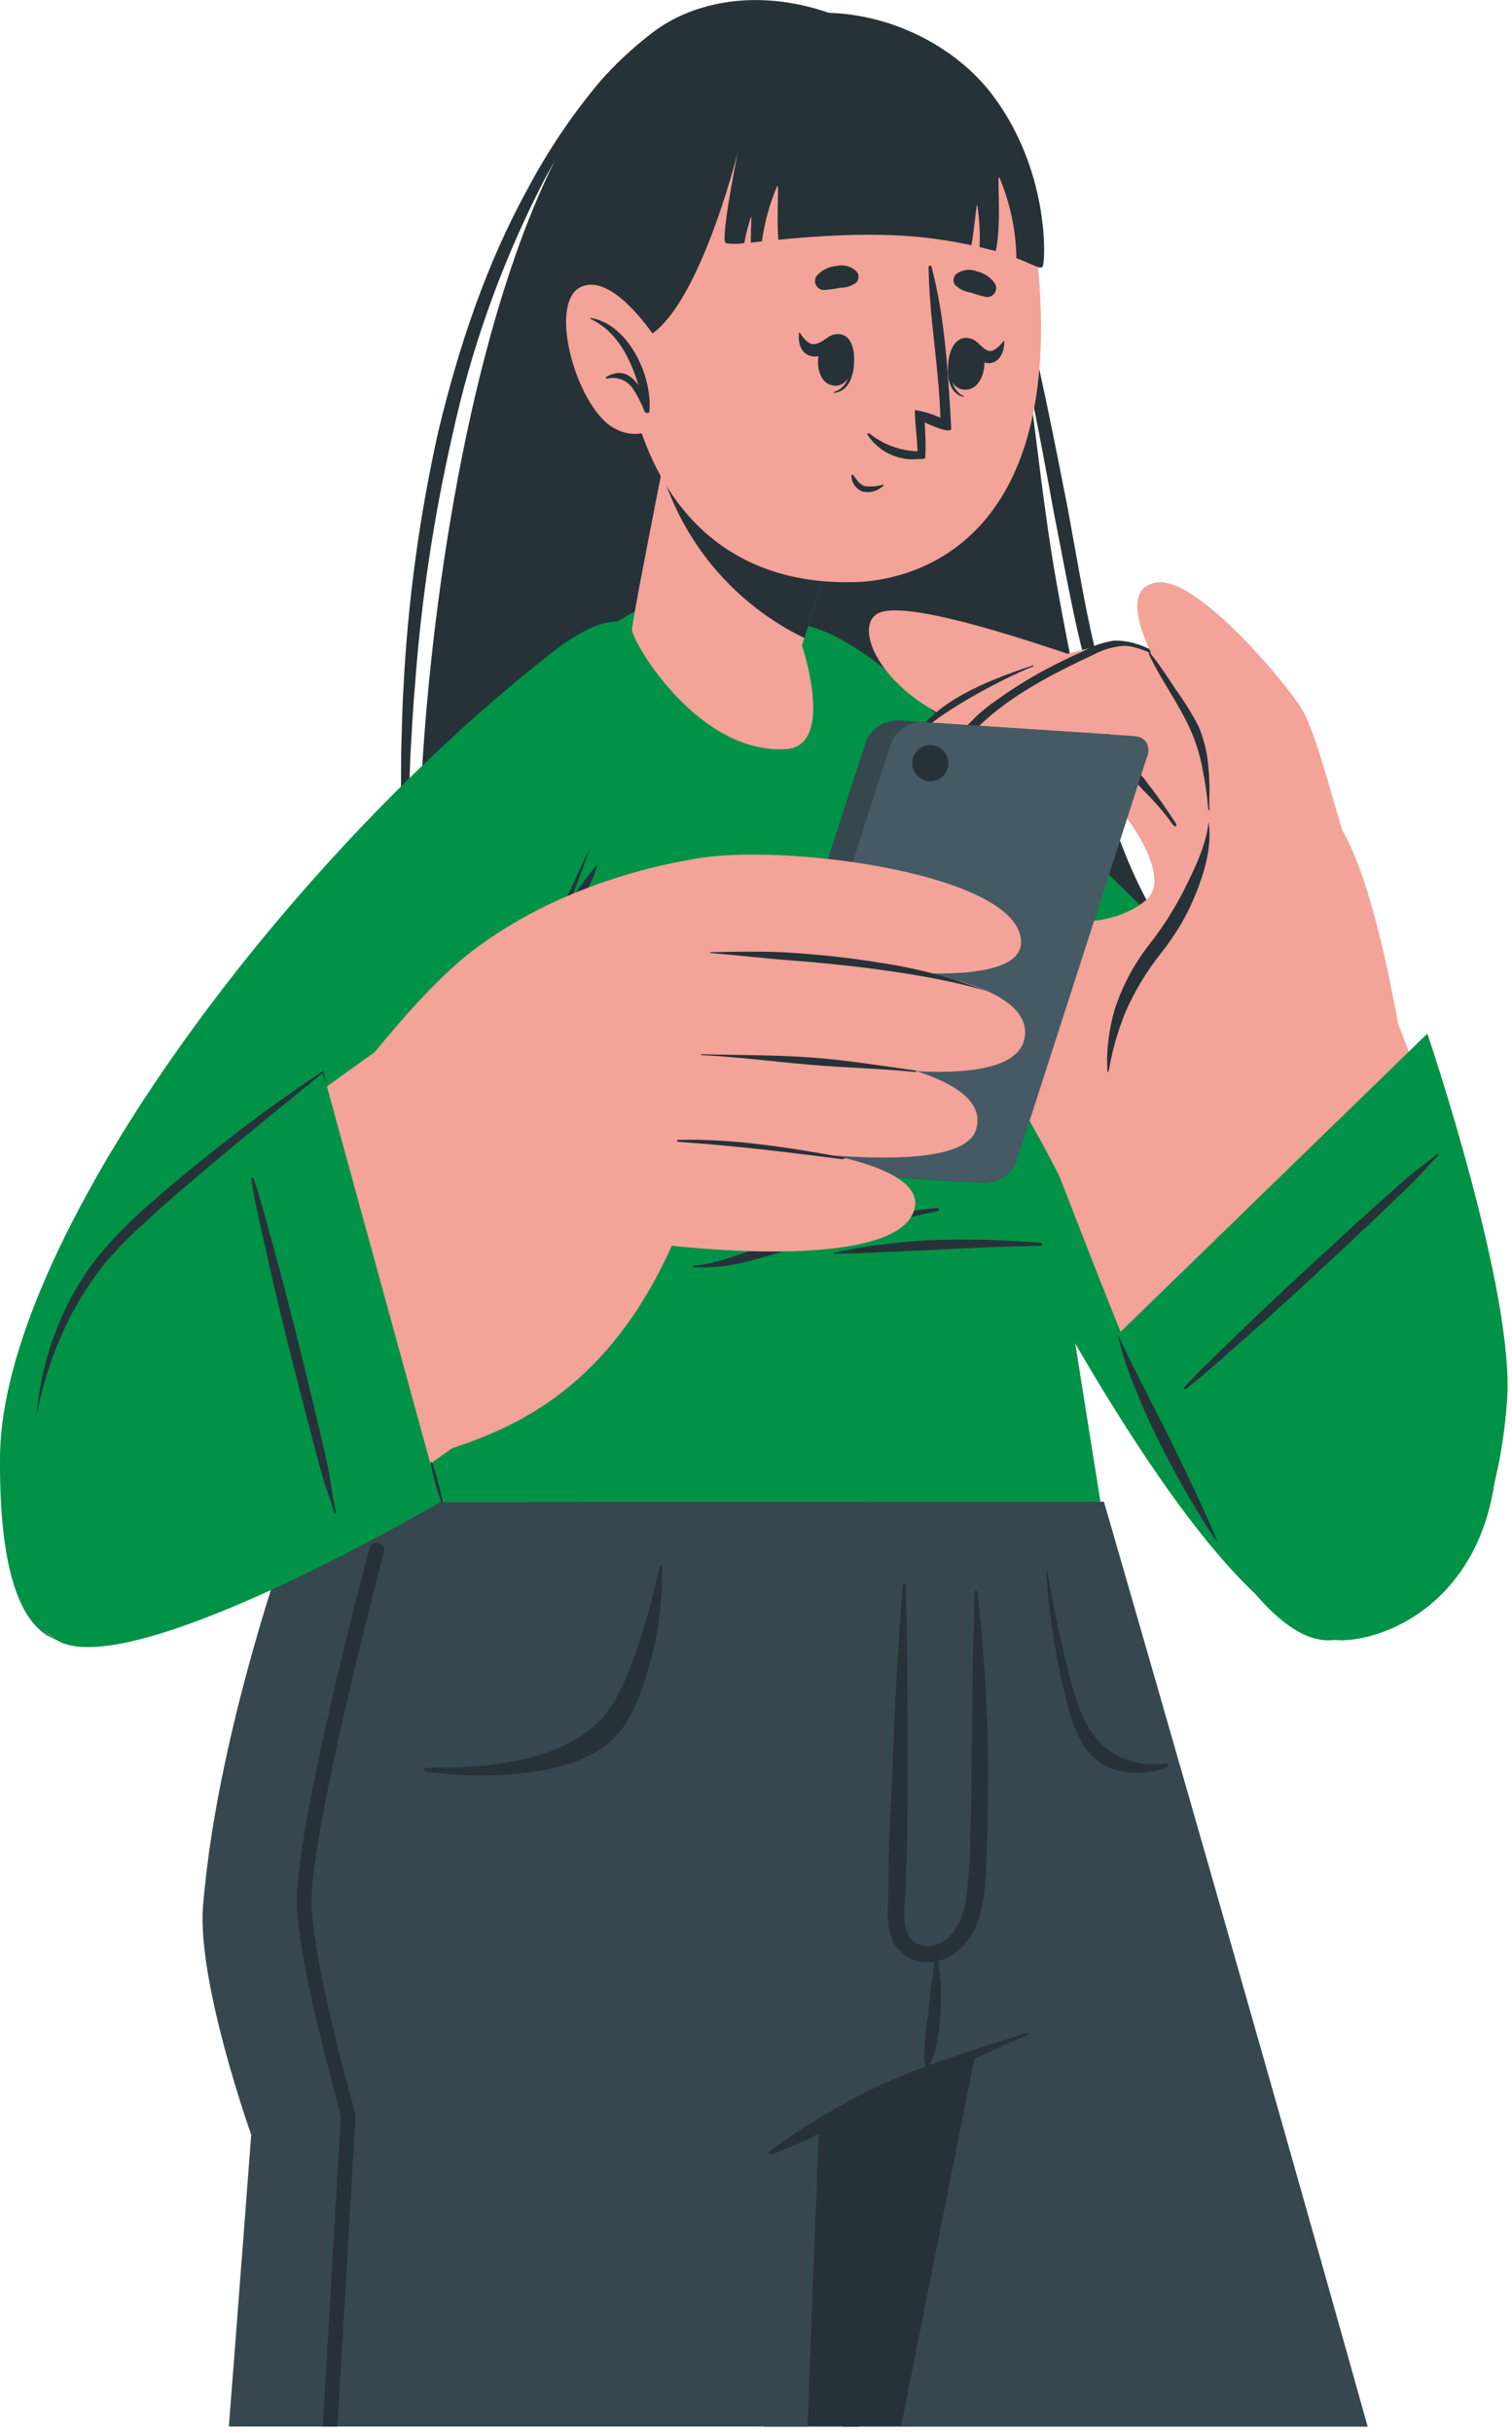 <svg width="166" height="267" viewBox="0 0 166 267" fill="none" xmlns="http://www.w3.org/2000/svg">
<path d="M47.321 108.071C50.324 111.744 53.737 115.062 57.496 117.958C53.485 105.799 59.802 81.719 59.819 85.356C59.895 102.738 66.322 123.181 70.087 124.944C70.087 124.944 70.087 124.944 70.155 124.944C80.491 128.675 90.784 127.929 99.831 125.199C99.831 125.199 99.831 125.199 99.831 125.139C94.294 111.166 100.068 86.543 100.289 88.171C102.773 105.604 113.168 117.763 115.331 118.212C125.014 112.319 130.932 105.621 129.957 104.595C122.902 97.133 119.036 81.04 116.051 64.269C113.084 47.735 113.075 32.625 107.199 17.151C101.807 2.991 86.129 -2.919 75.573 1.389C47.838 12.717 43.073 102.924 47.321 108.071Z" fill="#263238"/>
<path d="M77.427 0.768C75.123 1.369 72.977 2.462 71.136 3.973C69.261 5.44 67.525 7.075 65.947 8.857C62.879 12.491 60.208 16.442 57.976 20.642C53.372 28.977 50.345 38.092 48.132 47.3C46.057 56.555 44.775 65.969 44.3 75.442C44.147 77.808 44.13 80.173 44.045 82.539L44.003 89.636L44.24 96.716L44.681 103.787V96.707L44.808 89.636L45.071 82.573C45.232 80.224 45.317 77.867 45.538 75.527C46.202 66.143 47.591 56.825 49.692 47.656C51.689 38.479 54.822 29.587 59.019 21.185C61.112 16.984 63.626 13.007 66.523 9.314C67.99 7.474 69.622 5.771 71.398 4.227C72.297 3.475 73.249 2.789 74.247 2.175C75.231 1.55 76.303 1.076 77.427 0.768Z" fill="#263238"/>
<path d="M131.486 102.335C129.653 98.682 128.006 94.938 126.552 91.118C125.042 87.319 123.677 83.487 122.499 79.569C121.32 75.652 120.26 71.735 119.446 67.758C118.632 63.782 117.954 59.72 117.208 55.701C115.622 47.663 114.045 39.591 111.993 31.663C110.942 27.695 109.823 23.744 108.441 19.869C107.744 17.932 106.94 16.036 106.033 14.188C105.199 12.3 103.984 10.606 102.463 9.211C103.845 10.71 104.927 12.46 105.651 14.366C106.44 16.244 107.127 18.163 107.711 20.115C108.932 24.007 109.916 27.975 110.815 31.985C112.612 39.956 114.206 47.977 115.656 56.023C116.453 60.042 117.174 64.053 118.047 68.089C118.916 72.106 120.018 76.07 121.346 79.959C123.935 87.752 127.334 95.251 131.486 102.335Z" fill="#263238"/>
<path d="M150.156 266.301H83.817C83.251 264.09 82.686 261.875 82.121 259.653C81.753 258.195 81.383 256.739 81.01 255.286C81.01 255.193 80.968 255.108 80.942 255.015L79.492 249.317C79.441 249.131 79.391 248.944 79.348 248.758C78.984 247.308 78.61 245.858 78.254 244.425C77.327 240.824 76.417 237.26 75.524 233.733C75.185 232.393 74.846 231.045 74.498 229.722C74.489 229.659 74.475 229.597 74.456 229.536C74.244 228.688 74.023 227.84 73.811 226.992C72.429 221.582 71.098 216.334 69.826 211.314C69.674 210.721 69.521 210.153 69.368 209.576C68.249 205.159 67.181 200.953 66.172 197.002L65.748 195.306C65.502 194.331 65.264 193.381 65.019 192.449C64.798 191.601 64.586 190.77 64.383 189.956C63.772 187.556 63.187 185.301 62.687 183.173C62.602 182.825 62.509 182.494 62.432 182.164C61.669 179.205 61 176.551 60.415 174.261C60.304 173.854 60.211 173.464 60.109 173.083C59.897 172.235 59.694 171.455 59.516 170.734C59.422 170.37 59.338 170.022 59.244 169.691L57.998 164.799H121.2C121.2 164.799 136.284 216.792 150.156 266.301Z" fill="#37474F"/>
<path d="M94.317 266.292H92.451C91.321 261.844 90.213 257.395 89.128 252.946L87.856 247.859C86.906 244.021 85.951 240.172 84.99 236.311C84.99 236.141 84.914 235.963 84.871 235.794C80.327 217.386 75.867 198.935 71.831 180.409C71.78 180.188 71.729 179.968 71.686 179.748C71.686 179.723 71.696 179.699 71.714 179.682C71.731 179.664 71.755 179.654 71.78 179.654C71.805 179.654 71.828 179.664 71.846 179.682C71.863 179.699 71.873 179.723 71.873 179.748L71.932 179.968C77.02 198.121 81.776 216.428 86.347 234.725C86.44 235.039 86.516 235.361 86.593 235.675C86.974 237.184 87.347 238.676 87.729 240.177C88.254 242.305 88.797 244.417 89.331 246.562C91.016 253.125 92.678 259.701 94.317 266.292Z" fill="#263238"/>
<path d="M119.148 164.836L110.169 209.774L109.762 211.784L109.126 214.98L108.109 220.068L107.168 224.807V225.019L106.99 225.867L98.943 266.193H83.817C83.251 263.983 82.686 261.767 82.121 259.546C81.753 258.087 81.383 256.632 81.01 255.179C81.01 255.086 80.968 255.001 80.942 254.908C80.45 253.008 79.975 251.109 79.492 249.21C79.441 249.023 79.391 248.837 79.348 248.65C78.984 247.2 78.61 245.75 78.254 244.317C77.327 240.717 76.417 237.153 75.524 233.625C75.185 232.286 74.846 230.938 74.498 229.615C74.489 229.552 74.475 229.489 74.456 229.428C74.244 228.58 74.023 227.733 73.811 226.885C72.429 221.475 71.098 216.227 69.826 211.207L69.368 209.469C68.249 205.051 67.181 200.846 66.172 196.895C66.028 196.326 65.892 195.767 65.748 195.199C65.502 194.224 65.264 193.274 65.019 192.341C64.798 191.493 64.586 190.662 64.383 189.848C63.772 187.449 63.187 185.194 62.687 183.065C62.602 182.718 62.509 182.387 62.432 182.056C61.669 179.097 61 176.443 60.415 174.154C60.304 173.747 60.211 173.357 60.109 172.975C59.897 172.127 59.694 171.347 59.516 170.627C59.422 170.262 59.338 169.914 59.244 169.584L57.998 164.691L119.148 164.836Z" fill="#263238"/>
<path d="M119.171 164.809C119.171 165.165 118.908 168.912 118.323 174.636C117.116 186.675 115.133 198.624 112.388 210.408C111.692 213.283 110.929 216.123 110.098 218.887C109.539 220.804 108.928 222.703 108.275 224.501L108.224 224.662L107.122 225.077C101.161 227.538 95.398 230.455 89.885 233.802C89.885 233.802 89.885 233.929 89.885 234.158C89.842 235.413 89.664 239.915 89.41 246.512C89.325 248.479 89.249 250.633 89.155 252.939C89.003 256.966 88.825 261.477 88.647 266.285H25.122C25.97 255.61 26.767 244.774 27.581 234.268C27.581 234.268 21.646 217.641 22.29 209.238C23.893 188.889 33.016 164.817 33.016 164.817L119.171 164.809Z" fill="#37474F"/>
<path d="M97.487 209.477L97.563 204.39C97.614 201.286 97.826 198.183 97.945 195.063C98.216 188.034 98.53 180.979 99.123 173.967C99.123 173.797 99.42 173.797 99.428 173.967C99.53 176.757 99.589 179.538 99.581 182.327C99.573 185.117 99.666 187.906 99.657 190.688C99.657 196.216 99.657 201.71 99.428 207.272C99.352 209.401 98.58 213.309 101.65 213.547C104.092 213.733 105.508 211.164 105.94 209.121C106.34 206.571 106.533 203.994 106.517 201.413C106.624 198.587 106.684 195.781 106.695 192.994C106.695 186.88 106.839 180.784 107 174.679C107 174.501 107.28 174.518 107.305 174.679C108.007 180.837 108.401 187.026 108.484 193.223C108.484 196.19 108.484 199.158 108.357 202.134C108.263 204.907 108.314 207.866 107.458 210.537C106.788 212.631 105.27 214.641 103.049 215.192C103.004 215.188 102.958 215.188 102.913 215.192C102.943 215.208 102.969 215.231 102.988 215.259C103.007 215.287 103.019 215.319 103.023 215.353C103.117 216.328 103.278 217.303 103.303 218.287C103.329 219.27 103.303 220.245 103.218 221.212C103.176 222.206 103.057 223.195 102.862 224.171C102.776 224.639 102.66 225.1 102.515 225.553C102.362 226.028 102.108 226.401 101.913 226.867C101.896 226.903 101.868 226.932 101.834 226.951C101.799 226.969 101.759 226.975 101.72 226.968C101.682 226.961 101.646 226.942 101.62 226.913C101.593 226.884 101.577 226.847 101.574 226.808C101.574 226.647 101.574 226.486 101.523 226.333C101.527 226.305 101.527 226.276 101.523 226.248C101.486 225.967 101.467 225.684 101.463 225.4C101.463 224.926 101.514 224.451 101.548 223.976C101.624 223.026 101.752 222.068 101.879 221.127C102.006 220.186 102.074 219.228 102.184 218.278C102.294 217.328 102.481 216.336 102.566 215.353C102.575 215.316 102.596 215.284 102.625 215.26C101.75 215.423 100.845 215.314 100.034 214.947C99.223 214.58 98.544 213.973 98.089 213.208C97.573 212.036 97.366 210.751 97.487 209.477Z" fill="#263238"/>
<path d="M84.475 236.107C86.469 234.581 88.568 233.199 90.758 231.969C93.061 230.575 95.455 229.334 97.922 228.256C102.755 226.161 107.741 224.728 112.727 223.075C112.871 223.024 112.973 223.279 112.828 223.329C107.995 225.254 103.366 227.806 98.702 230.113C96.405 231.24 94.081 232.309 91.741 233.343C89.401 234.378 87.061 235.582 84.661 236.463C84.475 236.506 84.331 236.226 84.475 236.107Z" fill="#263238"/>
<path d="M46.765 194.007C50.157 194.007 60.204 194.134 65.419 189.25C67.623 187.181 68.81 184.163 69.769 181.407C70.861 178.296 71.745 175.115 72.414 171.885C72.414 171.724 72.677 171.784 72.685 171.928C72.761 175.589 72.29 179.242 71.286 182.764C70.438 185.74 69.362 189.072 66.954 191.167C64.546 193.261 60.967 194.143 57.72 194.558C54.074 194.982 50.389 194.931 46.757 194.406C46.704 194.404 46.654 194.382 46.617 194.344C46.58 194.306 46.56 194.255 46.562 194.202C46.563 194.149 46.585 194.099 46.623 194.062C46.661 194.026 46.712 194.006 46.765 194.007Z" fill="#263238"/>
<path d="M128.17 193.529C126.644 193.63 122.125 194.105 119.42 189.425C118.276 187.432 117.521 184.465 116.876 181.751C116.139 178.682 115.528 175.545 114.969 172.34C114.969 172.187 114.842 172.246 114.85 172.39C115.087 175.999 115.566 179.588 116.283 183.133C116.876 186.076 117.631 189.357 118.869 191.366C119.332 192.171 119.969 192.861 120.734 193.388C121.498 193.915 122.37 194.264 123.287 194.41C124.944 194.715 126.655 194.535 128.213 193.893C128.306 193.851 128.281 193.52 128.17 193.529Z" fill="#263238"/>
<path d="M42.189 170.177C42.104 170.49 33.837 201.651 34.218 209.18C34.6 216.709 39.017 231.946 39.035 232.073C39.051 232.2 38.246 245.546 37.05 266.277H35.439L37.415 232.26C37.228 231.132 32.972 216.658 32.599 209.282C32.192 201.464 40.23 171.025 40.612 169.736C40.706 169.577 40.849 169.454 41.019 169.384C41.19 169.314 41.379 169.301 41.557 169.348C41.735 169.395 41.893 169.499 42.007 169.644C42.121 169.789 42.185 169.967 42.189 170.151V170.177Z" fill="#263238"/>
<path d="M98.496 74.549C131.081 103.267 161.351 134.75 163.869 151.004C167.363 173.473 153.593 179.875 147.395 180.002C130.504 180.358 99.064 112.264 88.093 86.25C77.452 61 91.34 68.283 98.496 74.549Z" fill="#009247"/>
<path d="M120.817 164.813L116.272 136.256C116.272 136.256 127.583 124.555 121.732 112.294C118.782 106.079 98.695 75.835 87.969 68.204C77.905 61.064 65.975 66.991 61.506 74.715C50.229 94.209 39.52 116.627 33 164.838L120.817 164.813Z" fill="#009247"/>
<path d="M102.887 132.552C98.309 133.047 93.774 133.883 89.321 135.053C87.116 135.664 84.963 136.376 82.809 137.131C81.74 137.504 80.655 137.843 79.57 138.182C78.445 138.564 77.277 138.809 76.094 138.911C76.076 138.917 76.062 138.928 76.051 138.942C76.041 138.957 76.035 138.974 76.035 138.992C76.035 139.01 76.041 139.027 76.051 139.042C76.062 139.056 76.076 139.067 76.094 139.072C77.226 139.108 78.359 139.065 79.485 138.945C80.564 138.795 81.632 138.571 82.682 138.275C84.92 137.673 87.125 136.978 89.363 136.359C93.857 135.104 98.359 133.815 102.929 132.925C103.167 132.883 103.099 132.527 102.887 132.552Z" fill="#263238"/>
<path d="M114.265 136.392C110.493 136.073 106.705 135.965 102.92 136.07C101.021 136.129 99.147 136.299 97.265 136.519C96.366 136.63 95.467 136.748 94.569 136.884C93.67 137.02 92.618 137.308 91.635 137.435C91.533 137.435 91.533 137.613 91.635 137.596C92.568 137.503 93.517 137.596 94.458 137.52L97.282 137.393C99.173 137.308 101.064 137.24 102.946 137.138C106.727 136.935 110.484 136.774 114.265 136.706C114.301 136.698 114.332 136.678 114.355 136.649C114.377 136.621 114.39 136.585 114.39 136.549C114.39 136.513 114.377 136.477 114.355 136.449C114.332 136.42 114.301 136.4 114.265 136.392Z" fill="#263238"/>
<path d="M60.409 71.757C30.037 95.583 0.208 136.765 0.005 159.794C-0.216 182.526 7.703 180.322 9.95 180.144C23.686 179.245 56.033 115.966 65.912 90.173C75.671 64.601 67.87 65.864 60.409 71.757Z" fill="#009247"/>
<path d="M28.172 162.411C29.766 159.545 31.402 156.713 32.946 153.83L37.677 145.224C40.797 139.475 43.968 133.752 47.004 127.952C50.039 122.153 53.168 116.421 56.153 110.604C57.662 107.705 59.131 104.785 60.562 101.846C62.045 98.929 63.394 95.953 64.801 92.977C62.636 99.168 60.128 105.234 57.289 111.147C54.508 117.082 51.481 122.907 48.445 128.715C45.41 134.524 42.128 140.204 38.779 145.834C35.43 151.464 31.953 157.052 28.172 162.411Z" fill="#263238"/>
<path d="M61.588 100.598C62.149 99.567 62.775 98.573 63.462 97.622C63.801 97.156 64.123 96.681 64.488 96.232C64.852 95.782 65.192 95.299 65.598 94.85C65.326 96.017 64.819 97.116 64.106 98.08C63.429 99.067 62.575 99.921 61.588 100.598Z" fill="#263238"/>
<path d="M154.378 117.735C152.784 107.06 149.595 92.179 145.746 89.101C141.693 85.871 127.016 75.069 122.793 73.661C118.571 72.254 99.748 65.326 96.322 67.353C93.583 68.981 96.933 76.196 105.895 79.571C113.763 82.539 117.833 85.337 120.089 86.286C122.344 87.236 127.966 94.587 126.499 97.886C125.651 99.827 120.046 102.125 116.536 100.607C113.026 99.09 112.084 92.128 108.057 88.94C104.029 85.752 96.992 86.202 96.602 88.092C96.212 89.983 98.552 90.857 102.223 97.284C104.589 101.413 104.852 111.384 110.185 118.481C112.865 122.042 117.579 131.556 117.579 131.556L154.378 117.735Z" fill="#F3A398"/>
<path d="M104.291 86.033C103.003 85.855 101.79 85.32 100.789 84.489C100.472 84.202 100.229 83.842 100.081 83.441C99.934 83.039 99.886 82.608 99.941 82.183C99.948 81.87 100.065 81.57 100.272 81.335C100.34 81.284 100.272 81.2 100.204 81.267C100.107 81.419 100 81.564 99.882 81.7C99.804 81.826 99.738 81.959 99.687 82.098C99.591 82.371 99.545 82.658 99.551 82.946C99.579 83.601 99.83 84.227 100.264 84.718C100.78 85.248 101.413 85.651 102.112 85.894C102.811 86.136 103.557 86.213 104.291 86.117C104.35 86.134 104.35 86.041 104.291 86.033Z" fill="#263238"/>
<path d="M145.741 89.106C142.282 83.807 133.489 74.285 124.841 71.072C118.999 68.892 99.065 78.864 99.692 82.688C100.32 86.512 103.737 86.486 108.799 85.825C110.639 85.588 120.364 81.984 122.051 84.01C124.476 86.927 127.622 96.958 127.622 96.958L145.741 89.106Z" fill="#F3A398"/>
<path d="M100.183 81.17C102.616 77.041 108.026 74.794 113.427 73.014C113.44 73.019 113.451 73.027 113.459 73.038C113.467 73.05 113.471 73.063 113.471 73.077C113.471 73.091 113.467 73.105 113.459 73.116C113.451 73.127 113.44 73.136 113.427 73.141C112.054 73.599 103.252 77.745 100.2 81.23C100.208 81.272 100.158 81.204 100.183 81.17Z" fill="#263238"/>
<path d="M145.736 89.094C142.277 83.794 133.484 74.273 124.836 71.059C118.994 68.88 103.274 81.531 103.901 85.355C104.529 89.179 109.446 89.433 114.856 87.483C116.603 86.855 122.487 82.65 124.132 84.676C126.557 87.593 132.467 94.851 132.467 94.851L145.736 89.094Z" fill="#F3A398"/>
<path d="M129.088 90.341C128.528 89.493 128.342 89.213 127.774 88.391C127.205 87.569 126.62 86.746 126.001 85.975C125.508 85.246 124.891 84.609 124.178 84.092C123.445 83.688 122.6 83.534 121.77 83.651C119.888 83.846 118.201 85.059 116.615 85.992C114.843 87.034 111.155 88.73 108.323 88.459C107.542 88.427 106.776 88.231 106.076 87.882C105.547 87.645 105.084 87.281 104.728 86.822C103.473 84.754 104.982 82.354 106.534 80.65C109.434 77.479 113.317 75.164 117.141 73.248C118.074 72.781 119.015 72.332 119.964 71.891C121.009 71.314 122.166 70.967 123.356 70.874C125.323 70.831 128.571 72.798 129.58 73.417C129.656 73.46 129.715 73.332 129.639 73.29C128.418 72.544 125.399 70.119 122.22 70.314C121.061 70.5 119.944 70.891 118.922 71.467C117.819 71.95 116.734 72.476 115.657 73.027C113.561 74.088 111.548 75.306 109.637 76.673C107.729 77.942 106.069 79.549 104.736 81.413C104.18 82.244 103.859 83.21 103.808 84.209C103.757 85.208 103.978 86.202 104.448 87.085C105.296 88.518 107.187 88.849 108.043 88.942C108.873 89.052 109.714 89.052 110.544 88.942C112.393 88.504 114.209 87.937 115.979 87.246C117.675 86.543 119.235 85.364 120.999 84.813C121.832 84.526 122.745 84.575 123.543 84.948C124.27 85.428 124.922 86.014 125.476 86.687C126.677 87.84 127.767 89.103 128.732 90.46C129.028 90.833 129.291 90.714 129.088 90.341Z" fill="#263238"/>
<path d="M148.32 93.723C147.04 91.179 144.826 80.758 142.775 77.57C140.723 74.382 131.387 63.385 127.089 63.911C121.687 64.572 127.428 74.264 130.302 78.249C133.176 82.234 132.769 89.059 132.769 89.059L148.32 93.723Z" fill="#F3A398"/>
<path d="M126.286 71.684C127.303 72.939 128.21 74.338 129.101 75.694C130.014 76.953 130.836 78.277 131.56 79.654C132.166 81.065 132.538 82.566 132.662 84.097C132.738 84.852 132.772 85.598 132.789 86.352C132.806 87.107 132.73 88.048 132.789 88.837C132.789 88.921 132.653 88.938 132.653 88.837C132.534 87.333 132.322 85.838 132.017 84.36C131.736 82.824 131.266 81.329 130.618 79.908C129.321 77.085 127.447 74.584 126.125 71.777C126.048 71.624 126.209 71.548 126.286 71.684Z" fill="#263238"/>
<path d="M132.692 90.201C133.065 92.796 132.319 95.424 131.387 97.832C130.909 99.048 130.343 100.227 129.691 101.359C129.028 102.478 128.291 103.552 127.486 104.573C125.936 106.519 124.637 108.653 123.62 110.924C122.659 113.258 121.987 115.701 121.619 118.199C121.402 115.605 121.69 112.993 122.467 110.508C123.311 108.023 124.57 105.698 126.189 103.632C127.73 101.665 129.066 99.546 130.174 97.306C131.285 95.043 132.404 92.753 132.692 90.201Z" fill="#263238"/>
<path d="M145.838 179.233C135.29 177.809 128.396 160.173 116.356 129.207C114.237 123.764 141.793 90.297 145.541 95.291C150.264 101.583 162.982 136.609 164.313 146.165C166.95 164.955 158.149 180.895 145.838 179.233Z" fill="#F3A398"/>
<path d="M122.715 146.453L156.707 113.428C156.707 113.428 166.365 141.849 165.457 153.762C164.55 165.675 160.37 179.25 146.057 179.996C135.323 180.556 122.715 146.453 122.715 146.453Z" fill="#009247"/>
<path d="M133.712 169.314C132.483 167.576 131.389 165.753 130.32 163.922C129.252 162.09 128.269 160.216 127.31 158.326C126.352 156.435 125.471 154.493 124.69 152.518C123.855 150.559 123.194 148.53 122.715 146.455C123.614 148.38 124.563 150.262 125.521 152.144L128.379 157.791C129.303 159.691 130.244 161.582 131.126 163.498C132.008 165.414 132.915 167.339 133.712 169.314Z" fill="#263238"/>
<path d="M130.027 152.228C131.672 150.414 133.486 148.735 135.233 147.03C136.979 145.326 138.76 143.639 140.558 141.943C144.136 138.602 147.745 135.29 151.385 132.006C152.386 131.107 153.389 130.217 154.395 129.335C155.481 128.394 156.685 127.588 157.787 126.639C157.805 126.629 157.826 126.627 157.846 126.631C157.867 126.635 157.885 126.645 157.898 126.661C157.912 126.676 157.92 126.696 157.921 126.716C157.923 126.737 157.917 126.757 157.906 126.774C157.058 127.622 156.286 128.563 155.438 129.42C154.59 130.276 153.658 131.175 152.75 132.04C150.981 133.735 149.2 135.417 147.409 137.085C143.822 140.425 140.227 143.758 136.539 146.988C134.453 148.811 132.409 150.71 130.222 152.406C130.198 152.432 130.165 152.447 130.13 152.449C130.095 152.451 130.061 152.438 130.035 152.415C130.009 152.391 129.994 152.358 129.992 152.323C129.991 152.288 130.003 152.254 130.027 152.228Z" fill="#263238"/>
<path d="M69.382 69.136C69.628 70.832 76.793 82.787 86.289 82.211C91.775 81.855 88.044 70.832 88.044 70.832L92.818 55.773L74.614 41.859C74.614 41.859 69.289 68.398 69.382 69.136Z" fill="#F3A398"/>
<path d="M72.663 51.798C73.883 55.746 75.902 59.401 78.594 62.536C81.287 65.671 84.596 68.218 88.315 70.019L92.826 55.809L74.613 41.895C74.613 41.895 73.731 46.363 72.663 51.798Z" fill="#263238"/>
<path d="M114.277 34.663C114.819 60.523 99.388 63.771 93.808 63.881C88.721 63.983 71.492 63.678 68.278 38.003C65.065 12.329 76.927 3.901 88.492 3.061C100.057 2.222 113.742 8.793 114.277 34.663Z" fill="#F3A398"/>
<path d="M108.231 32.586C107.658 32.451 107.092 32.287 106.535 32.094C105.891 32.009 105.294 31.71 104.839 31.246C104.727 31.077 104.675 30.875 104.69 30.672C104.705 30.47 104.788 30.278 104.924 30.127C105.238 29.87 105.614 29.7 106.015 29.636C106.416 29.572 106.827 29.616 107.205 29.763C108.02 29.945 108.738 30.422 109.223 31.102C109.321 31.262 109.37 31.447 109.367 31.635C109.363 31.823 109.305 32.005 109.201 32.161C109.097 32.317 108.95 32.44 108.778 32.515C108.606 32.59 108.416 32.615 108.231 32.586Z" fill="#263238"/>
<path d="M90.484 31.824C91.079 31.776 91.671 31.694 92.257 31.578C92.893 31.586 93.514 31.38 94.02 30.993C94.156 30.843 94.239 30.651 94.254 30.448C94.27 30.246 94.217 30.044 94.105 29.874C93.834 29.571 93.486 29.346 93.098 29.224C92.71 29.102 92.296 29.086 91.9 29.179C91.067 29.23 90.285 29.597 89.713 30.205C89.59 30.349 89.512 30.526 89.488 30.714C89.463 30.902 89.494 31.093 89.575 31.264C89.657 31.435 89.786 31.579 89.947 31.678C90.109 31.778 90.295 31.828 90.484 31.824Z" fill="#263238"/>
<path d="M93.707 38.613C93.707 38.545 93.572 38.69 93.563 38.766C93.563 40.521 93.199 42.539 91.579 43.005C91.528 43.005 91.528 43.107 91.579 43.107C93.546 42.946 93.962 40.309 93.707 38.613Z" fill="#263238"/>
<path d="M92.226 36.677C89.411 36.312 88.894 41.985 91.506 42.316C94.117 42.646 94.592 36.974 92.226 36.677Z" fill="#263238"/>
<path d="M91.085 36.921C90.559 37.201 90.025 37.718 89.389 37.769C88.753 37.82 88.219 37.133 87.821 36.523C87.778 36.463 87.727 36.523 87.719 36.582C87.609 37.667 87.922 38.812 89.076 39.083C90.229 39.355 90.966 38.43 91.339 37.388C91.441 37.082 91.297 36.769 91.085 36.921Z" fill="#263238"/>
<path d="M104.338 38.773C104.338 38.706 104.465 38.875 104.457 38.943C104.228 40.69 104.262 42.733 105.797 43.471C105.839 43.471 105.797 43.581 105.797 43.564C103.855 43.106 103.838 40.393 104.338 38.773Z" fill="#263238"/>
<path d="M106.072 37.077C108.913 37.144 108.616 42.817 105.945 42.766C103.274 42.715 103.69 37.026 106.072 37.077Z" fill="#263238"/>
<path d="M107.248 37.545C107.681 37.867 108.096 38.444 108.622 38.511C109.148 38.579 109.741 37.994 110.174 37.434C110.216 37.375 110.258 37.434 110.258 37.502C110.258 38.588 109.792 39.698 108.741 39.843C107.689 39.987 107.13 38.995 106.935 37.909C106.901 37.706 107.045 37.409 107.248 37.545Z" fill="#263238"/>
<path d="M93.671 52.134C94.035 52.601 94.374 53.22 95.002 53.355C95.652 53.432 96.31 53.371 96.935 53.177C96.994 53.177 97.045 53.228 97.003 53.271C96.706 53.581 96.332 53.805 95.918 53.92C95.505 54.035 95.068 54.036 94.654 53.923C94.307 53.784 94.01 53.544 93.8 53.234C93.59 52.925 93.477 52.559 93.476 52.185C93.476 52.084 93.62 52.067 93.671 52.134Z" fill="#263238"/>
<path d="M101.523 46.349C101.523 46.349 101.684 48.994 101.583 50.232C101.583 50.351 101.269 50.385 100.854 50.376H100.803C99.725 50.483 98.639 50.293 97.661 49.827C96.684 49.361 95.852 48.636 95.257 47.731C95.181 47.604 95.351 47.485 95.453 47.57C96.948 48.772 98.792 49.459 100.709 49.528C100.82 49.198 100.285 45.001 100.489 45.001C101.442 45.157 102.369 45.442 103.245 45.849C103.084 40.312 102.024 34.826 101.947 29.34C101.939 29.297 101.949 29.253 101.974 29.217C101.998 29.182 102.036 29.157 102.079 29.149C102.121 29.141 102.166 29.151 102.201 29.175C102.237 29.2 102.262 29.238 102.27 29.281C103.779 34.928 104.109 41.295 104.432 47.002C104.508 47.722 102.007 46.595 101.523 46.349Z" fill="#263238"/>
<path d="M68.889 37.426C75.257 38.274 80.386 19.129 80.988 16.772C80.692 18.281 79.114 26.251 79.666 26.675C80.345 26.791 81.038 26.791 81.718 26.675C81.884 25.717 82.122 24.774 82.43 23.852C82.557 23.419 82.43 24.844 82.43 26.616C82.803 26.616 83.21 26.523 83.651 26.489C83.929 24.43 84.479 22.416 85.287 20.502C85.601 19.782 85.228 23.216 85.448 26.311C90.01 25.87 96.581 25.395 102.508 26.192C104.102 26.404 105.459 26.65 106.654 26.913C107.061 24.555 107.214 21.986 107.299 22.563C107.529 24.069 107.611 25.594 107.544 27.116C108.189 27.269 108.782 27.413 109.317 27.557C110.046 24.25 109.359 18.645 109.757 19.553C110.918 22.336 111.539 25.314 111.589 28.328C113.793 29.176 114.345 29.702 114.514 29.125C114.802 28.074 115.082 18.51 108.96 10.421C102.313 1.637 86.847 -2.908 76.011 7.029C76.011 7.029 67.871 10.574 65.412 18.052C62.953 25.53 65.201 36.926 68.889 37.426Z" fill="#263238"/>
<path d="M72.678 38.145C72.678 38.145 67.591 29.717 63.784 31.489C59.977 33.261 63.462 45.216 67.65 47.099C68.171 47.377 68.743 47.546 69.331 47.597C69.918 47.648 70.511 47.58 71.072 47.396C71.632 47.212 72.15 46.917 72.594 46.528C73.038 46.139 73.398 45.664 73.653 45.132L72.678 38.145Z" fill="#F3A398"/>
<path d="M64.853 34.889C64.842 34.893 64.832 34.901 64.826 34.91C64.819 34.92 64.815 34.932 64.815 34.944C64.815 34.956 64.819 34.967 64.826 34.977C64.832 34.987 64.842 34.995 64.853 34.999C67.787 36.423 69.186 39.315 70.11 42.282C69.262 41.112 68.109 40.417 66.549 41.384C66.464 41.434 66.549 41.562 66.616 41.553C67.156 41.419 67.723 41.456 68.241 41.657C68.759 41.859 69.201 42.217 69.508 42.681C70.014 43.463 70.437 44.295 70.771 45.165C70.89 45.445 71.39 45.335 71.305 45.021C71.301 44.996 71.301 44.97 71.305 44.945C71.577 41.155 68.948 35.55 64.853 34.889Z" fill="#263238"/>
<path d="M95.095 81.293L80.749 125.655C80.18 126.944 80.749 128.063 82.08 128.148L105.355 129.674C106.069 129.667 106.766 129.458 107.367 129.071C107.967 128.683 108.445 128.134 108.746 127.487L123.067 83.125C123.635 81.827 123.067 80.708 121.744 80.581L98.47 79.055C97.752 79.069 97.054 79.286 96.457 79.683C95.859 80.079 95.386 80.638 95.095 81.293Z" fill="#37474F"/>
<path d="M97.862 81.439L83.541 125.801C82.973 127.099 83.541 128.218 84.873 128.303L108.147 129.829C108.862 129.822 109.559 129.613 110.16 129.225C110.76 128.838 111.238 128.289 111.539 127.641L125.86 83.271C126.428 81.982 125.86 80.863 124.537 80.778L101.263 79.252C100.546 79.255 99.846 79.463 99.244 79.851C98.642 80.238 98.162 80.789 97.862 81.439Z" fill="#455A64"/>
<path d="M104.117 83.918C104.084 84.309 103.935 84.682 103.69 84.988C103.445 85.295 103.115 85.522 102.741 85.641C102.367 85.76 101.966 85.765 101.589 85.656C101.212 85.546 100.875 85.328 100.623 85.028C100.37 84.727 100.212 84.359 100.168 83.969C100.125 83.579 100.198 83.184 100.379 82.836C100.56 82.487 100.84 82.201 101.184 82.011C101.528 81.822 101.92 81.739 102.311 81.773C102.835 81.818 103.319 82.07 103.658 82.472C103.997 82.874 104.162 83.394 104.117 83.918Z" fill="#263238"/>
<path d="M6.797 180.132C16.971 181.531 29.631 173.638 62.486 149.651C67.031 146.335 52.235 107.951 47.224 111.241C40.882 115.395 17.158 132.871 15.589 134.371C2.294 146.997 -0.097 179.183 6.797 180.132Z" fill="#F3A398"/>
<path d="M35.469 122.842C35.469 122.842 44.796 109.717 51.876 104.341C61.321 97.142 72.437 94.811 77.151 94.115C86.995 92.665 111.805 95.972 112.102 103.281C112.373 109.903 87.182 105.248 87.182 105.248C87.182 105.248 113.645 105.757 112.509 113.787C111.372 121.816 82.459 114.745 82.459 114.745C82.459 114.745 109.643 115.872 107.158 123.97C105.276 130.083 78.712 125.157 78.712 125.157C78.712 125.157 102.063 126.293 100.401 132.669C98.561 139.707 73.76 136.697 73.76 136.697C66.807 152.188 56.802 156.546 49.586 158.954C47.797 159.539 35.469 122.842 35.469 122.842Z" fill="#F3A398"/>
<path d="M78.03 104.49C81.142 104.431 84.288 104.363 87.357 104.583C90.426 104.804 93.564 105.143 96.633 105.652C100.659 106.244 104.605 107.294 108.393 108.781C101.474 106.635 90.376 105.66 87.272 105.431C84.169 105.202 81.083 104.829 77.945 104.583C77.937 104.6 77.954 104.49 78.03 104.49Z" fill="#263238"/>
<path d="M77.013 115.688C80.99 115.798 84.941 115.755 88.883 116.035C92.826 116.315 96.557 116.925 100.483 117.477C100.779 117.519 100.661 117.663 100.356 117.629C96.413 117.239 92.725 117.18 88.79 116.832C84.856 116.485 80.913 115.984 76.971 115.781C76.945 115.781 76.954 115.688 77.013 115.688Z" fill="#263238"/>
<path d="M74.433 125.088C80.521 124.935 86.617 125.936 92.586 127.004C92.883 127.063 92.705 127.233 92.4 127.199C86.371 126.444 81.657 125.817 74.441 125.3C74.323 125.325 74.306 125.088 74.433 125.088Z" fill="#263238"/>
<path d="M35.452 117.623L48.399 164.8C48.399 164.8 13.636 185.243 6.004 179.842C-1.627 174.441 3.342 147.189 12.067 136.802C15.645 132.47 35.452 117.623 35.452 117.623Z" fill="#009247"/>
<path d="M35.894 119.176L35.386 117.625L35.513 117.675C32.231 120.355 28.942 123.009 25.694 125.713C22.447 128.418 19.191 131.115 16.104 133.972C14.54 135.356 13.068 136.84 11.695 138.415C10.382 140.036 9.211 141.766 8.193 143.587C6.176 147.297 4.763 151.304 4.005 155.458C4.339 151.191 5.491 147.029 7.396 143.197C8.354 141.271 9.514 139.452 10.856 137.771C12.237 136.129 13.724 134.58 15.307 133.133C18.453 130.275 21.751 127.596 25.092 124.993C28.433 122.39 31.875 119.905 35.419 117.574L35.521 117.506V117.616L35.894 119.176Z" fill="#263238"/>
<path d="M27.858 129.354C28.647 131.668 29.249 134.059 29.901 136.417C30.554 138.774 31.19 141.148 31.792 143.53C32.996 148.279 34.175 153.035 35.286 157.809C35.591 159.115 35.896 160.421 36.134 161.735C36.371 163.049 36.566 164.575 36.88 165.974C36.883 165.985 36.883 165.997 36.881 166.008C36.88 166.02 36.876 166.031 36.87 166.04C36.858 166.06 36.839 166.075 36.816 166.08C36.794 166.086 36.77 166.082 36.75 166.07C36.73 166.058 36.716 166.039 36.71 166.017C36.396 164.855 35.913 163.736 35.574 162.574C35.235 161.413 34.887 160.175 34.574 158.962C33.946 156.594 33.33 154.222 32.725 151.848C31.512 147.1 30.326 142.343 29.274 137.553C28.681 134.856 28.002 132.143 27.578 129.413C27.574 129.395 27.574 129.376 27.578 129.357C27.581 129.339 27.588 129.321 27.598 129.305C27.608 129.29 27.622 129.276 27.637 129.265C27.653 129.255 27.67 129.247 27.689 129.243C27.707 129.239 27.726 129.239 27.744 129.243C27.763 129.246 27.78 129.253 27.796 129.263C27.812 129.274 27.826 129.287 27.836 129.302C27.847 129.318 27.854 129.335 27.858 129.354Z" fill="#263238"/>
<path d="M48.415 164.804C48.644 165.244 48.627 164.871 48.576 164.6C48.525 164.329 47.991 162.056 47.491 160.615C47.44 160.471 47.22 160.216 47.304 160.734C47.602 162.109 47.973 163.468 48.415 164.804Z" fill="#263238"/>
</svg>
